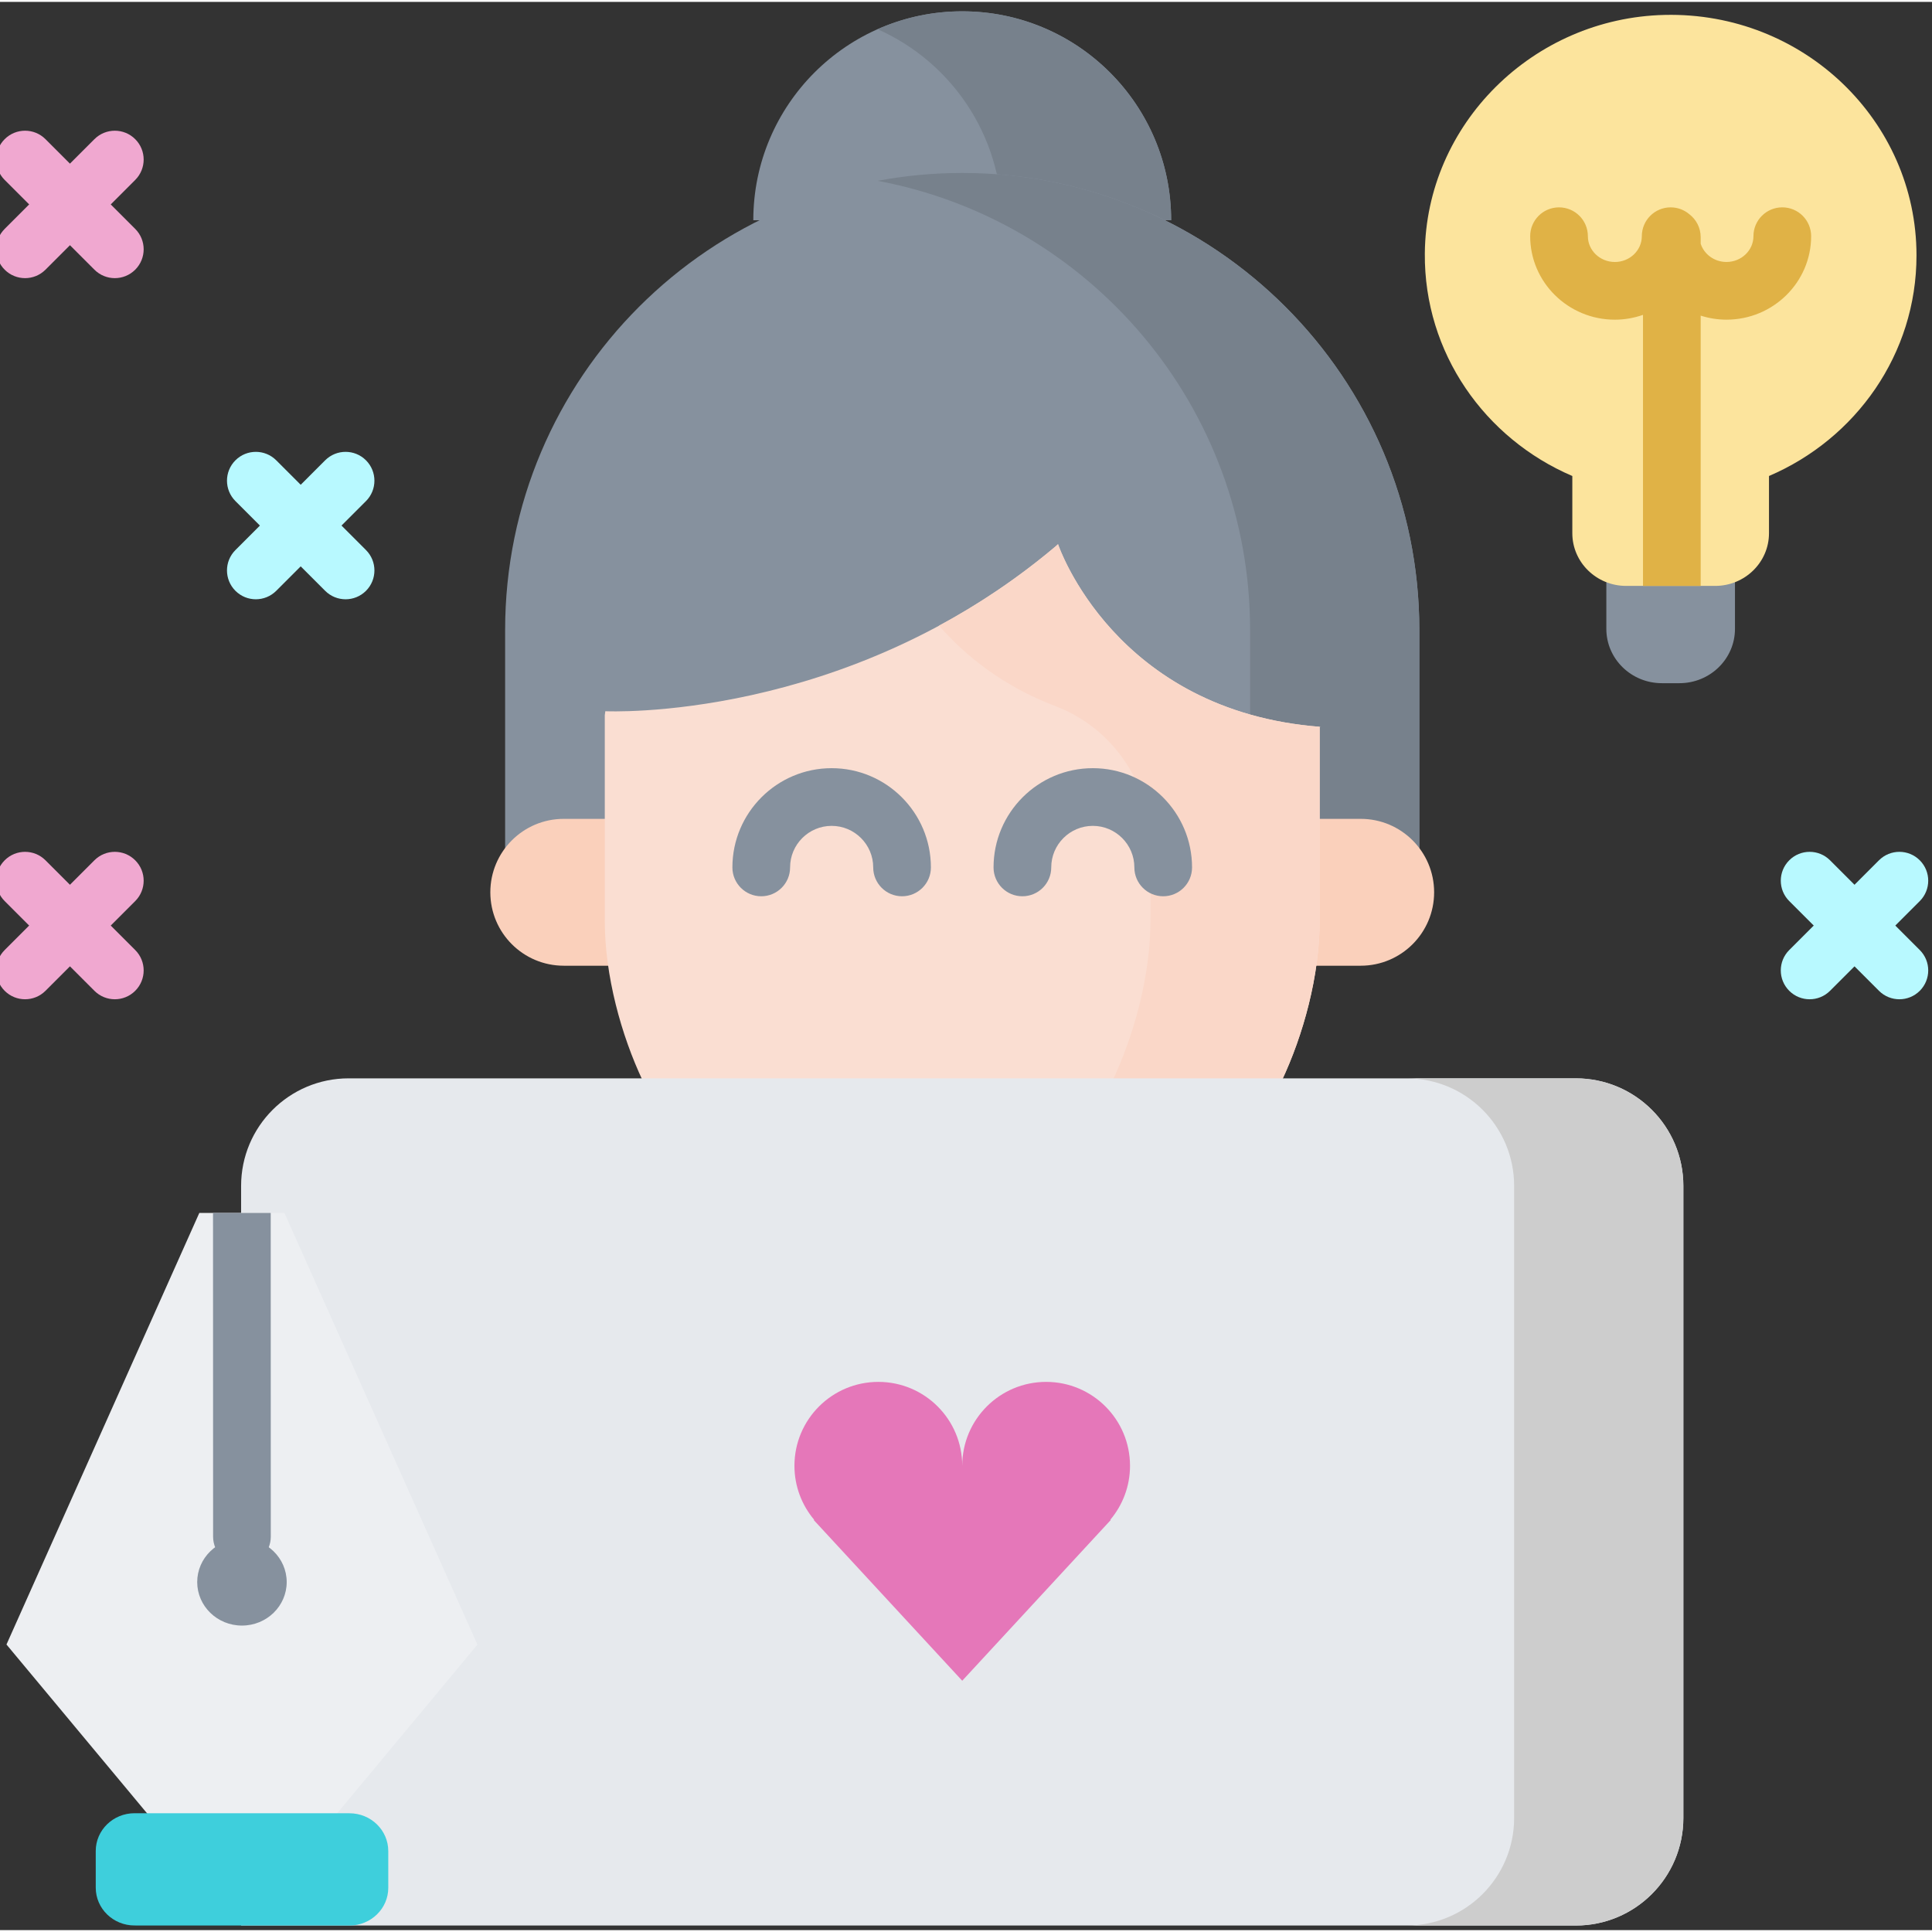 <svg height="511pt" viewBox="1 -2 511.999 511" width="511pt" xmlns="http://www.w3.org/2000/svg"><rect x="1" y="-2" width="511.999" height="511" fill="#333333" stroke="none"/><path d="m7.645 71.211c-1.957 0-3.914-.746-5.406-2.238-2.984-2.988-2.984-7.828 0-10.812l23.785-23.781c2.984-2.984 7.824-2.984 10.809 0 2.988 2.984 2.988 7.824 0 10.809l-23.781 23.785c-1.492 1.492-3.449 2.238-5.406 2.238zm0 0" fill="#f0a8d0"/><path d="m31.43 71.211c-1.957 0-3.914-.746-5.406-2.238l-23.785-23.785c-2.984-2.984-2.984-7.824 0-10.809s7.828-2.984 10.812 0l23.781 23.781c2.988 2.988 2.988 7.828 0 10.812-1.492 1.492-3.445 2.238-5.402 2.238zm0 0" fill="#f0a8d0"/><path d="m200.633 55.867c0-30.578 24.789-55.367 55.367-55.367s55.367 24.789 55.367 55.367zm0 0" fill="#86919e"/><path d="m256 .5c-7.984 0-15.566 1.703-22.422 4.746 19.402 8.605 32.941 28.027 32.941 50.621h44.848c0-30.578-24.789-55.367-55.367-55.367zm0 0" fill="#77818c"/><path d="m134.863 232.355v-67.883c0-66.902 54.234-121.137 121.137-121.137s121.137 54.234 121.137 121.137v67.883zm0 0" fill="#86919e"/><path d="m256 43.336c-7.664 0-15.156.723-22.422 2.082 56.184 10.516 98.711 59.816 98.711 119.055v67.883h44.848v-67.883c0-66.902-54.234-121.137-121.137-121.137zm0 0" fill="#77818c"/><path d="m361.598 214.504c10.746 0 19.461 8.711 19.461 19.461s-8.715 19.461-19.461 19.461h-211.195c-10.75 0-19.461-8.711-19.461-19.461s8.711-19.461 19.461-19.461zm0 0" fill="#fad0bb"/><path d="m281.375 141.688s14.766 44.293 69.672 48.445h-.324v51.398c0 14.488-4.312 30.254-10.125 42.531h-169.195c-5.812-12.277-10.129-28.043-10.129-42.531v-54.488l.141-1.062s63.738 3.125 119.227-43.594c.961-.809.734-.699.734-.699zm0 0" fill="#faded2"/><path d="m281.375 141.688s.004.012.008.023c.031-.039-.008-.023-.008-.023zm0 0" fill="#faded2"/><path d="m281.387 141.711c-.039.055-.195.215-.746.676-10.137 8.535-20.547 15.398-30.793 20.93 6.859 7.805 16.809 15.996 30.828 21.309 15.445 5.848 25.43 20.926 25.324 37.441l-.121 19.465c0 14.488-4.316 30.254-10.129 42.531h44.848c5.812-12.277 10.129-28.043 10.129-42.531v-51.398h.32c-54.242-4.102-69.305-47.379-69.66-48.422zm0 0" fill="#fad7c8"/><path d="m240.055 235.02c-4.223 0-7.645-3.422-7.645-7.645 0-6.07-4.941-11.012-11.016-11.012s-11.012 4.941-11.012 11.012c0 4.223-3.426 7.645-7.645 7.645-4.223 0-7.645-3.422-7.645-7.645 0-14.5 11.797-26.301 26.301-26.301 14.504 0 26.305 11.797 26.305 26.301 0 4.223-3.426 7.645-7.645 7.645zm0 0" fill="#86919e"/><path d="m309.262 235.02c-4.223 0-7.645-3.422-7.645-7.645 0-6.07-4.941-11.012-11.012-11.012-6.074 0-11.016 4.941-11.016 11.012 0 4.223-3.422 7.645-7.645 7.645-4.223 0-7.645-3.422-7.645-7.645 0-14.5 11.801-26.301 26.305-26.301 14.504 0 26.301 11.797 26.301 26.301 0 4.223-3.422 7.645-7.645 7.645zm0 0" fill="#86919e"/><g fill="#b8f9ff"><path d="m68.797 156.316c-1.953 0-3.91-.746-5.402-2.238-2.988-2.984-2.988-7.824 0-10.809l23.781-23.785c2.988-2.984 7.828-2.984 10.812 0 2.984 2.988 2.984 7.828 0 10.812l-23.785 23.781c-1.492 1.492-3.449 2.238-5.406 2.238zm0 0"/><path d="m92.582 156.316c-1.957 0-3.914-.746-5.406-2.238l-23.781-23.781c-2.988-2.988-2.988-7.828 0-10.812 2.984-2.984 7.824-2.984 10.809 0l23.785 23.785c2.984 2.984 2.984 7.824 0 10.809-1.492 1.492-3.449 2.238-5.406 2.238zm0 0"/><path d="m480.57 262.316c-1.953 0-3.91-.746-5.402-2.238-2.988-2.984-2.988-7.824 0-10.809l23.781-23.785c2.988-2.984 7.828-2.984 10.812.004 2.984 2.984 2.984 7.824 0 10.809l-23.785 23.781c-1.492 1.492-3.449 2.238-5.406 2.238zm0 0"/><path d="m504.355 262.316c-1.957 0-3.914-.746-5.406-2.238l-23.781-23.781c-2.988-2.984-2.988-7.824 0-10.809 2.984-2.988 7.824-2.988 10.809-.004l23.785 23.785c2.984 2.984 2.984 7.824 0 10.809-1.492 1.492-3.449 2.238-5.406 2.238zm0 0"/></g><path d="m7.645 262.316c-1.957 0-3.914-.746-5.406-2.238-2.984-2.984-2.984-7.824 0-10.809l23.785-23.785c2.984-2.984 7.824-2.984 10.809.004 2.988 2.984 2.988 7.824 0 10.809l-23.781 23.781c-1.492 1.492-3.449 2.238-5.406 2.238zm0 0" fill="#f0a8d0"/><path d="m31.43 262.316c-1.957 0-3.914-.746-5.406-2.238l-23.785-23.781c-2.984-2.984-2.984-7.824 0-10.809 2.984-2.988 7.828-2.988 10.812-.004l23.781 23.785c2.988 2.984 2.988 7.824 0 10.809-1.492 1.492-3.445 2.238-5.402 2.238zm0 0" fill="#f0a8d0"/><path d="m64.895 322.793v-11.02c0-15.738 12.758-28.5 28.5-28.5h325.211c15.742 0 28.5 12.762 28.5 28.5v167.512c0 15.738-12.758 28.5-28.5 28.5h-353.711zm0 0" fill="#e6e9ed"/><path d="m418.605 283.273h-44.844c15.738 0 28.5 12.762 28.5 28.5v167.512c0 15.738-12.762 28.5-28.5 28.5h44.844c15.742 0 28.5-12.758 28.5-28.5v-167.508c.004-15.742-12.758-28.504-28.5-28.504zm0 0" fill="#cdcdcd"/><path d="m300.465 385.945c0-12.281-9.957-22.23-22.234-22.23-12.277 0-22.23 9.953-22.23 22.23 0-12.281-9.953-22.23-22.23-22.23-12.277 0-22.234 9.953-22.234 22.23 0 5.453 1.969 10.441 5.227 14.312l-.129.047 39.367 42.609 39.371-42.609-.129-.047c3.254-3.871 5.223-8.859 5.223-14.312zm0 0" fill="#e577b9"/><path d="m76.367 318.938 51.16 114.402-38.637 46.461-47.238.266-38.934-46.754 51.105-114.375zm0 0" fill="#edeff2"/><path d="m72.742 318.938.02 85.77c0 4.223-3.422 7.645-7.645 7.645-4.223 0-7.645-3.418-7.645-7.645l-.02-85.77zm0 0" fill="#86919e"/><path d="m76.977 416.762c0-6.367-5.309-11.531-11.859-11.531-6.547 0-11.855 5.164-11.855 11.531 0 6.367 5.309 11.531 11.855 11.531 6.551 0 11.859-5.164 11.859-11.531zm0 0" fill="#86919e"/><path d="m93.602 507.785-56.934-.012c-5.684 0-10.293-4.48-10.293-10.008l-.004-9.73c0-5.531 4.609-10.016 10.297-10.012l56.934.012c5.684 0 10.293 4.48 10.293 10.008l.004 9.73c.004 5.531-4.609 10.012-10.297 10.012zm0 0" fill="#3ecfdc"/><path d="m426.695 141.707v22.438c0 7.957 6.59 14.406 14.723 14.406h4.648c8.129 0 14.719-6.449 14.719-14.406v-22.438zm0 0" fill="#86919e"/><path d="m508.891 65.203c0-35.73-30.023-64.598-66.727-63.75-34.949.809-63.281 28.996-63.57 63.211-.223 26.375 15.922 49.074 39.086 58.984v15.152c0 7.719 6.395 13.973 14.277 13.973h23.566c7.887 0 14.277-6.254 14.277-13.973v-15.152c23.008-9.844 39.09-32.301 39.09-58.445zm0 0" fill="#fce49d"/><path d="m451.695 152.777v-71.633c2.156.684 4.449 1.07 6.836 1.07 12.371 0 22.438-9.922 22.438-22.121 0-4.223-3.422-7.645-7.645-7.645-4.223 0-7.645 3.422-7.645 7.645 0 3.77-3.207 6.832-7.148 6.832-3.219 0-5.945-2.047-6.836-4.848v-1.738c0-2.477-1.184-4.676-3.012-6.07-1.336-1.133-3.059-1.816-4.945-1.816-4.219 0-7.641 3.418-7.641 7.645 0 3.766-3.207 6.832-7.148 6.832-3.941 0-7.148-3.066-7.148-6.832 0-4.227-3.422-7.645-7.645-7.645s-7.645 3.418-7.645 7.645c0 12.195 10.066 22.121 22.438 22.121 2.613 0 5.121-.461 7.457-1.277v71.836zm0 0" fill="#e0b246"/></svg>
